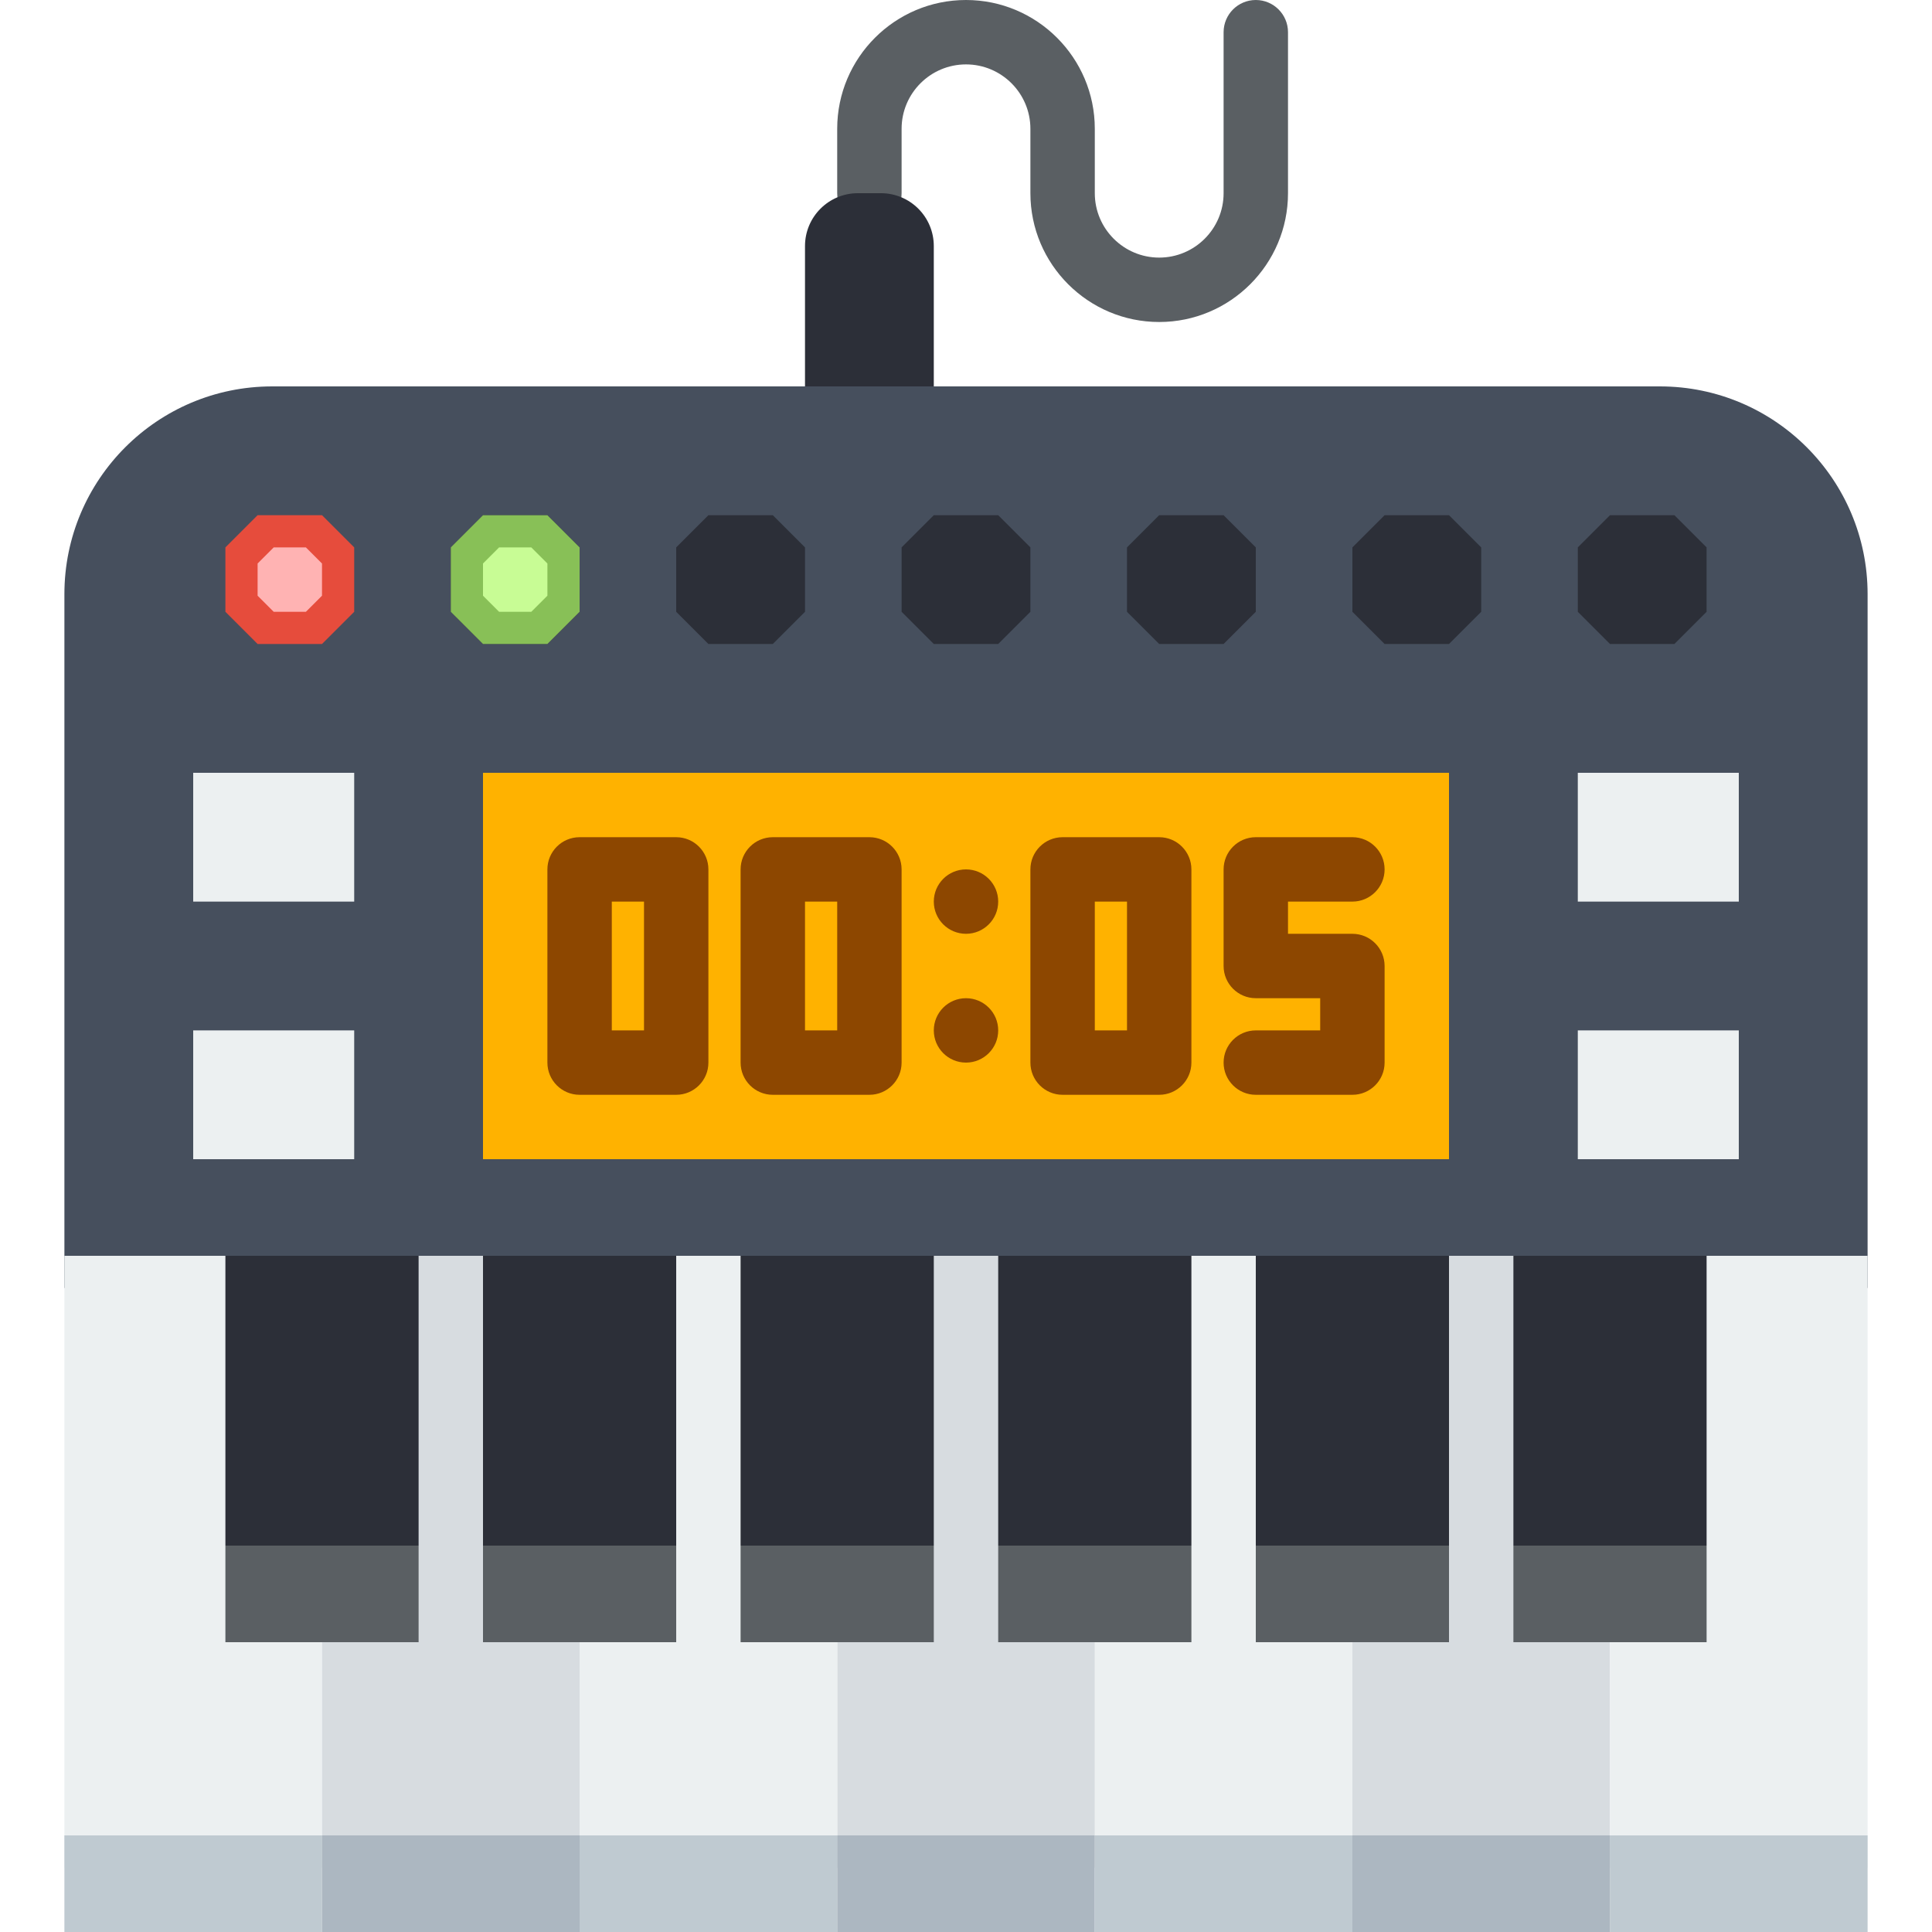 <?xml version="1.0" encoding="iso-8859-1"?>
<!-- Generator: Adobe Illustrator 19.0.0, SVG Export Plug-In . SVG Version: 6.00 Build 0)  -->
<svg version="1.1" id="Capa_1" xmlns="http://www.w3.org/2000/svg" xmlns:xlink="http://www.w3.org/1999/xlink" x="0px" y="0px"
	 viewBox="0 0 60 60" style="enable-background:new 0 0 60 60;" xml:space="preserve">
<path style="fill:#464F5D;" d="M58,40H2V18.453C2,14.889,4.889,12,8.453,12h43.095C55.111,12,58,14.889,58,18.453V40z"/>
<polygon style="fill:#E64C3C;" points="8,20 7,19 7,17 8,16 10,16 11,17 11,19 10,20 "/>
<polygon style="fill:#2C2F38;" points="15,20 14,19 14,17 15,16 17,16 18,17 18,19 17,20 "/>
<polygon style="fill:#2C2F38;" points="22,20 21,19 21,17 22,16 24,16 25,17 25,19 24,20 "/>
<polygon style="fill:#2C2F38;" points="29,20 28,19 28,17 29,16 31,16 32,17 32,19 31,20 "/>
<polygon style="fill:#2C2F38;" points="36,20 35,19 35,17 36,16 38,16 39,17 39,19 38,20 "/>
<polygon style="fill:#2C2F38;" points="43,20 42,19 42,17 43,16 45,16 46,17 46,19 45,20 "/>
<polygon style="fill:#2C2F38;" points="50,20 49,19 49,17 50,16 52,16 53,17 53,19 52,20 "/>
<rect x="15" y="24" style="fill:#FFB200;" width="30" height="12"/>
<path style="fill:#8D4700;" d="M21,34h-3c-0.552,0-1-0.448-1-1v-6c0-0.552,0.448-1,1-1h3c0.552,0,1,0.448,1,1v6
	C22,33.552,21.552,34,21,34z M19,32h1v-4h-1V32z"/>
<path style="fill:#8D4700;" d="M27,34h-3c-0.552,0-1-0.448-1-1v-6c0-0.552,0.448-1,1-1h3c0.552,0,1,0.448,1,1v6
	C28,33.552,27.552,34,27,34z M25,32h1v-4h-1V32z"/>
<path style="fill:#8D4700;" d="M36,34h-3c-0.552,0-1-0.448-1-1v-6c0-0.552,0.448-1,1-1h3c0.552,0,1,0.448,1,1v6
	C37,33.552,36.552,34,36,34z M34,32h1v-4h-1V32z"/>
<path style="fill:#8D4700;" d="M42,34h-3c-0.552,0-1-0.448-1-1s0.448-1,1-1h2v-1h-2c-0.552,0-1-0.448-1-1v-3c0-0.552,0.448-1,1-1h3
	c0.552,0,1,0.448,1,1s-0.448,1-1,1h-2v1h2c0.552,0,1,0.448,1,1v3C43,33.552,42.552,34,42,34z"/>
<circle style="fill:#8D4700;" cx="30" cy="28" r="1"/>
<circle style="fill:#8D4700;" cx="30" cy="32" r="1"/>
<rect x="6" y="32" style="fill:#ECF0F1;" width="5" height="4"/>
<rect x="6" y="24" style="fill:#ECF0F1;" width="5" height="4"/>
<rect x="49" y="32" style="fill:#ECF0F1;" width="5" height="4"/>
<rect x="49" y="24" style="fill:#ECF0F1;" width="5" height="4"/>
<path style="fill:#5A5F63;" d="M36,10c-2.206,0-4-1.794-4-4V4c0-1.103-0.897-2-2-2s-2,0.897-2,2v2c0,0.552-0.448,1-1,1s-1-0.448-1-1
	V4c0-2.206,1.794-4,4-4s4,1.794,4,4v2c0,1.103,0.897,2,2,2s2-0.897,2-2V1c0-0.552,0.448-1,1-1s1,0.448,1,1v5
	C40,8.206,38.206,10,36,10z"/>
<polygon style="fill:#ECF0F1;" points="40,51 40,39 36,39 36,51 34,51 34,58 42,58 42,51 "/>
<polygon style="fill:#D7DCE0;" points="48,51 48,39 44,39 44,51 42,51 42,58 50,58 50,51 "/>
<polygon style="fill:#ECF0F1;" points="52,39 52,51 50,51 50,58 58,58 58,39 "/>
<polygon style="fill:#ECF0F1;" points="8,39 2,39 2,51 2,58 10,58 10,51 8,51 "/>
<polygon style="fill:#D7DCE0;" points="32,51 32,39 28,39 28,51 26,51 26,58 34,58 34,51 "/>
<polygon style="fill:#ECF0F1;" points="24,51 24,39 20,39 20,51 18,51 18,58 26,58 26,51 "/>
<polygon style="fill:#D7DCE0;" points="16,51 16,39 12,39 12,51 10,51 10,58 18,58 18,51 "/>
<g>
	<rect x="31" y="48" style="fill:#5A5F63;" width="6" height="3"/>
	<rect x="23" y="48" style="fill:#5A5F63;" width="6" height="3"/>
	<rect x="39" y="48" style="fill:#5A5F63;" width="6" height="3"/>
	<rect x="47" y="48" style="fill:#5A5F63;" width="6" height="3"/>
	<rect x="7" y="48" style="fill:#5A5F63;" width="6" height="3"/>
	<rect x="15" y="48" style="fill:#5A5F63;" width="6" height="3"/>
</g>
<g>
	<rect x="31" y="39" style="fill:#2C2F38;" width="6" height="9"/>
	<rect x="23" y="39" style="fill:#2C2F38;" width="6" height="9"/>
	<rect x="39" y="39" style="fill:#2C2F38;" width="6" height="9"/>
	<rect x="47" y="39" style="fill:#2C2F38;" width="6" height="9"/>
	<rect x="7" y="39" style="fill:#2C2F38;" width="6" height="9"/>
	<rect x="15" y="39" style="fill:#2C2F38;" width="6" height="9"/>
</g>
<path style="fill:#2C2F38;" d="M29,12h-4V7.642C25,6.735,25.735,6,26.642,6h0.716C28.265,6,29,6.735,29,7.642V12z"/>
<polygon style="fill:#FFB3B3;" points="8.5,19 8,18.5 8,17.5 8.5,17 9.5,17 10,17.5 10,18.5 9.5,19 "/>
<polygon style="fill:#88C057;" points="15,20 14,19 14,17 15,16 17,16 18,17 18,19 17,20 "/>
<polygon style="fill:#C8FC95;" points="15.5,19 15,18.5 15,17.5 15.5,17 16.5,17 17,17.5 17,18.5 16.5,19 "/>
<rect x="2" y="57" style="fill:#BFCAD1;" width="8" height="3"/>
<rect x="10" y="57" style="fill:#ACB7C1;" width="8" height="3"/>
<rect x="18" y="57" style="fill:#BFCAD1;" width="8" height="3"/>
<rect x="26" y="57" style="fill:#ACB7C1;" width="8" height="3"/>
<rect x="34" y="57" style="fill:#BFCAD1;" width="8" height="3"/>
<rect x="50" y="57" style="fill:#BFCAD1;" width="8" height="3"/>
<rect x="42" y="57" style="fill:#ACB7C1;" width="8" height="3"/>
<g>
</g>
<g>
</g>
<g>
</g>
<g>
</g>
<g>
</g>
<g>
</g>
<g>
</g>
<g>
</g>
<g>
</g>
<g>
</g>
<g>
</g>
<g>
</g>
<g>
</g>
<g>
</g>
<g>
</g>
</svg>
